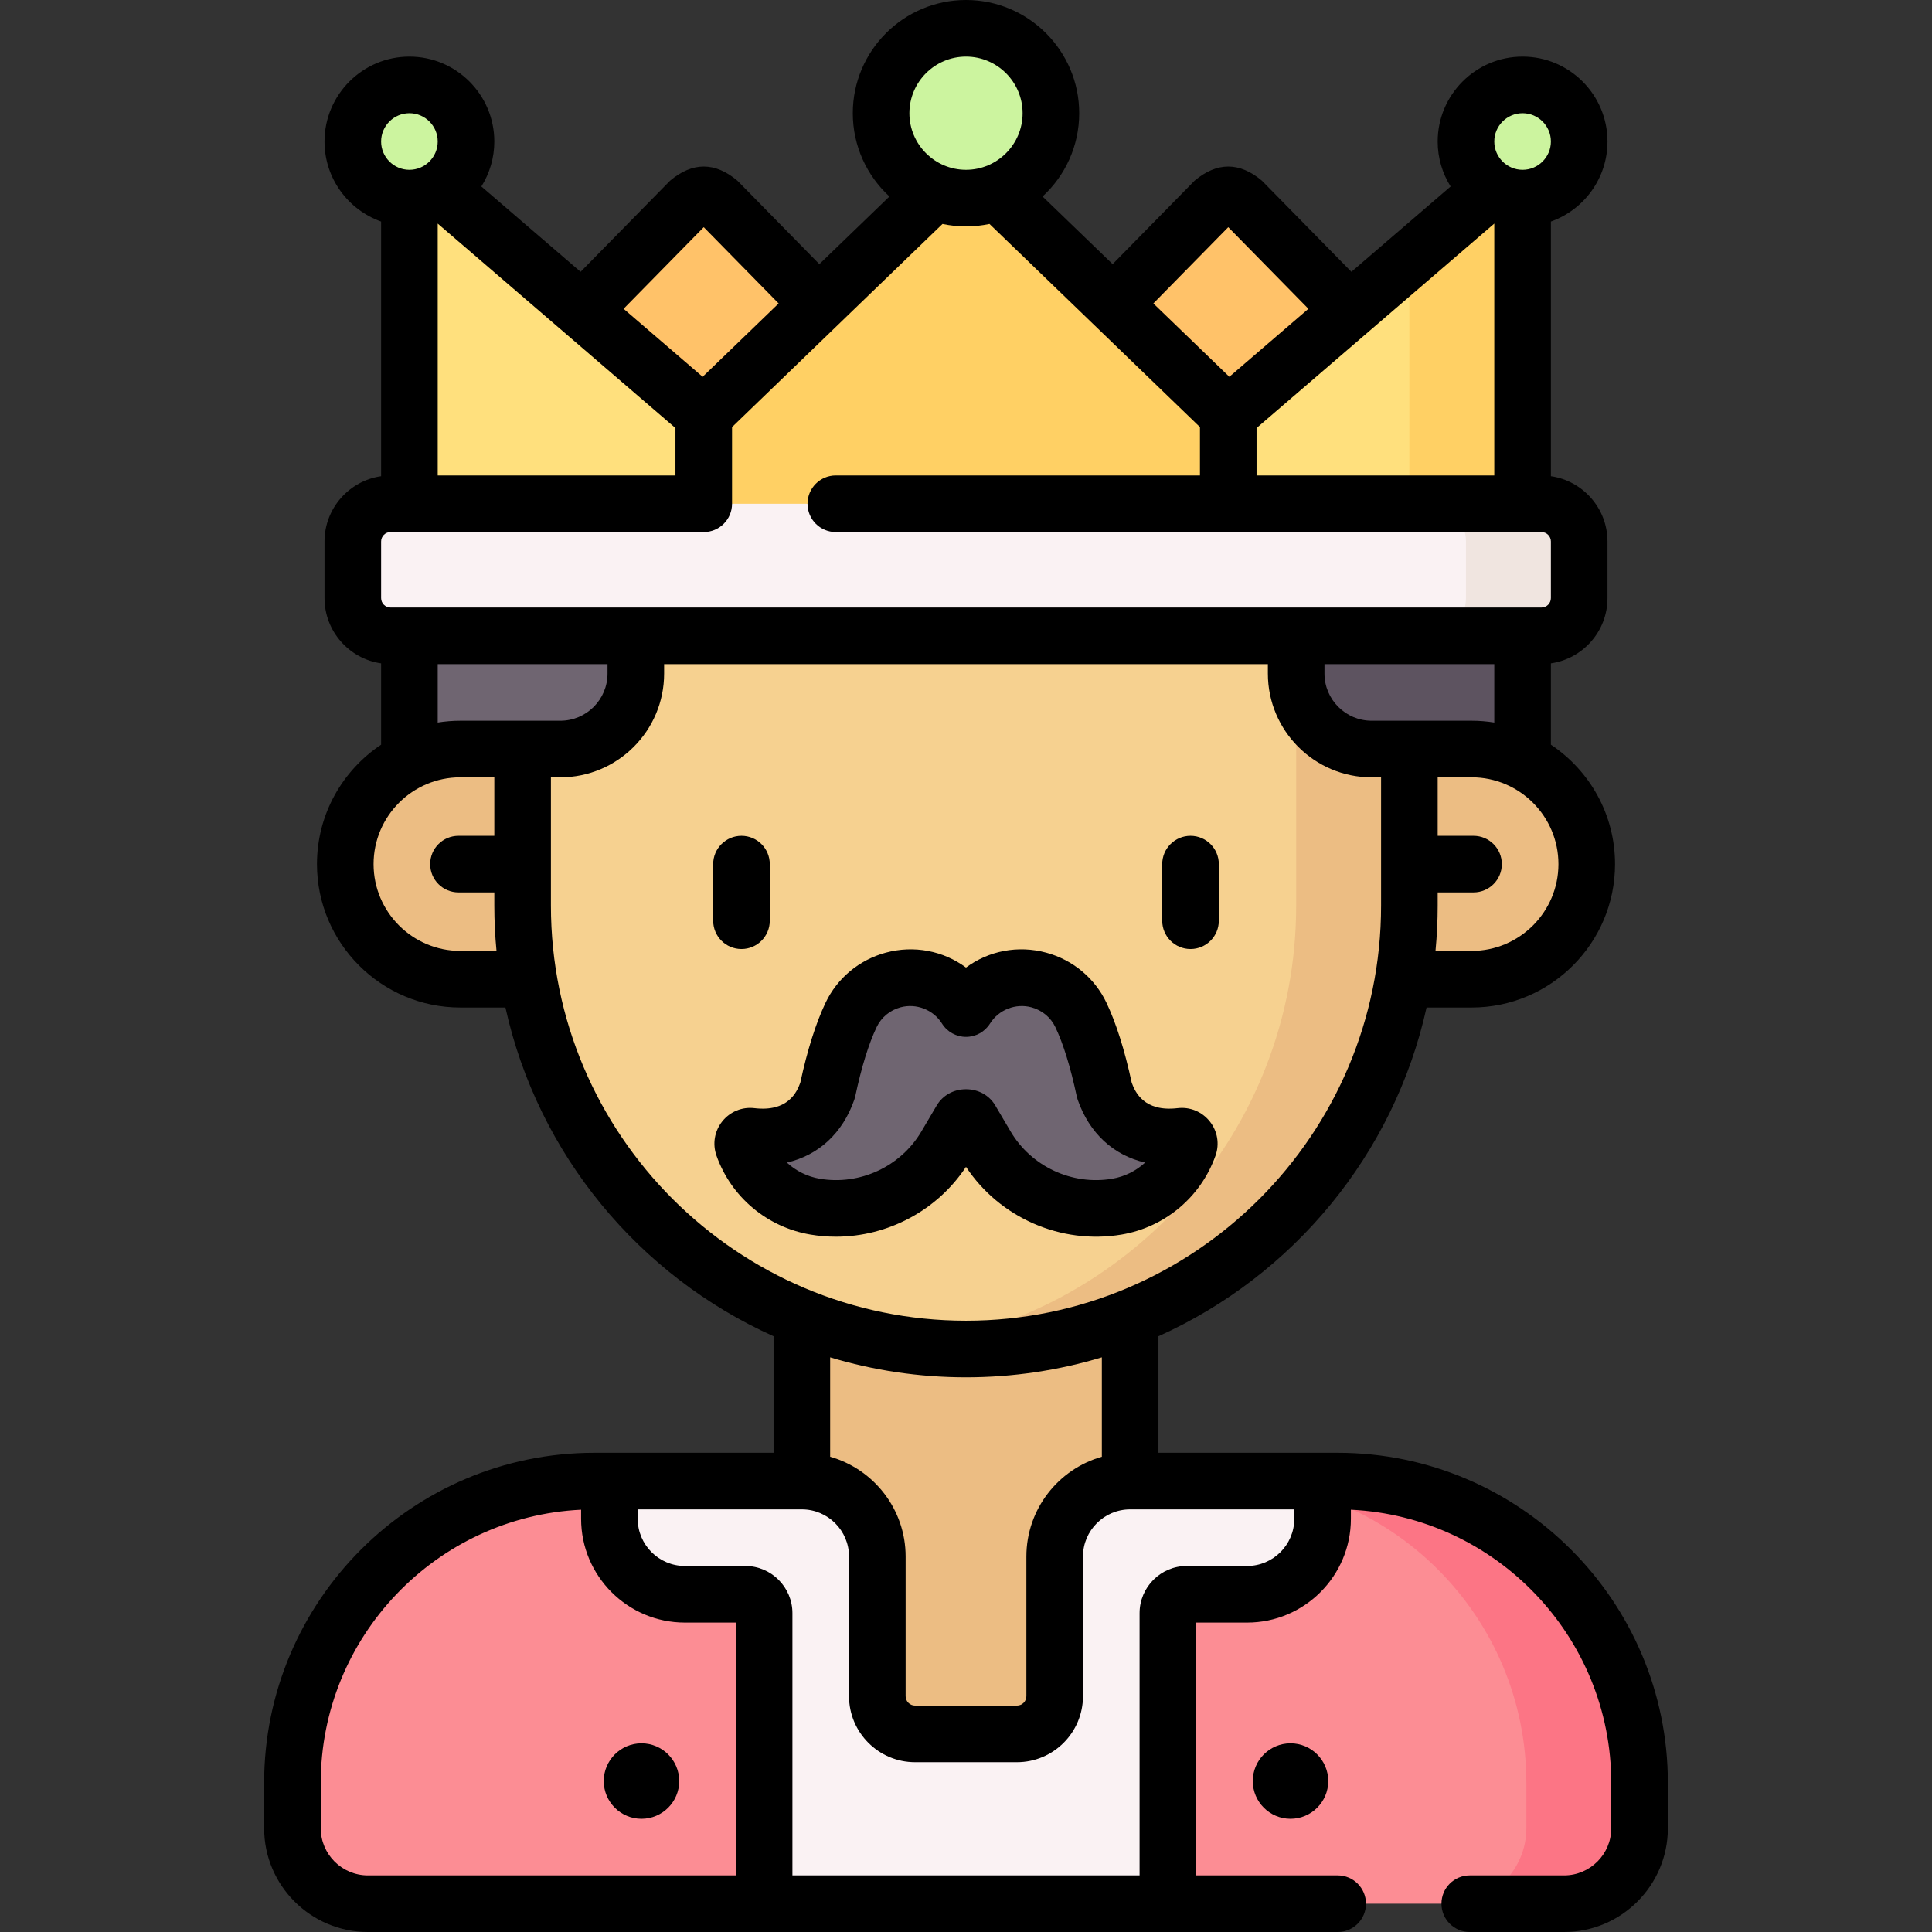 <svg width="512" height="512" viewBox="0 0 512 512" fill="none" xmlns="http://www.w3.org/2000/svg">
<rect x="0" y="0" width="512" height="512" fill="#333333" stroke="none"/>
<g clip-path="url(#clip0)">
<path d="M354.5 392.5C398.683 392.5 434.5 428.317 434.5 472.5V484.5C434.5 495.546 425.546 504.5 414.5 504.5H97.5C86.454 504.5 77.5 495.546 77.5 484.5V472.5C77.5 428.317 113.317 392.5 157.5 392.5H354.5Z" fill="#FC8D94"/>
<path d="M434.5 472.5V484.5C434.5 495.55 425.55 504.5 414.5 504.5H384.5C395.55 504.5 404.5 495.55 404.5 484.5V472.5C404.5 428.32 368.68 392.5 324.5 392.5H354.5C398.68 392.5 434.5 428.32 434.5 472.5Z" fill="#FC7585"/>
<path d="M212.5 330.5H299.5V482.499H212.5V330.5Z" fill="#ECBD83"/>
<path d="M178.5 259.5H122C105.155 259.5 91.5 245.845 91.5 229C91.5 212.155 105.155 198.5 122 198.5H178.5V259.5Z" fill="#ECBD83"/>
<path d="M353.5 198.5H390C406.845 198.5 420.5 212.155 420.5 229C420.5 245.845 406.845 259.5 390 259.5H353.5V198.5Z" fill="#ECBD83"/>
<path d="M373.5 154.5V240C373.5 304.893 320.894 357.5 256 357.5C191.107 357.5 138.5 304.894 138.5 240V154.5H373.5Z" fill="#F6D190"/>
<path d="M373.5 154.5V240C373.5 304.89 320.89 357.5 256 357.5C250.92 357.5 245.91 357.18 241 356.55C298.81 349.18 343.5 299.81 343.5 240V154.5H373.5Z" fill="#ECBD83"/>
<path d="M309.5 504.5V427.5C309.5 424.739 311.739 422.5 314.5 422.5H330.5C341.546 422.5 350.5 413.546 350.5 402.5V392.5H299.5C288.454 392.5 279.5 401.455 279.5 412.501V449.5C279.5 455.023 275.023 459.5 269.5 459.5H242.5C236.977 459.5 232.5 455.023 232.5 449.5V412.5C232.5 401.454 223.546 392.5 212.5 392.5H161.5V402.5C161.5 413.546 170.454 422.5 181.5 422.5H197.5C200.261 422.5 202.5 424.739 202.5 427.5V504.5H309.5Z" fill="#FAF2F3"/>
<path d="M350.5 392.5V396.82C342.35 394.02 333.6 392.5 324.5 392.5H350.5Z" fill="#F0E5E0"/>
<path d="M312.951 301.119C307.701 301.74 296.995 301.338 292.681 288.961C290.651 279.419 288.425 273.112 286.45 268.962C284.279 264.401 280.204 261.039 275.331 259.713C267.742 257.648 259.965 260.938 256 267.279C252.035 260.938 244.258 257.648 236.669 259.713C231.795 261.039 227.72 264.402 225.55 268.962C223.574 273.112 221.348 279.419 219.319 288.961C215.005 301.339 204.299 301.74 199.049 301.119C197.594 300.947 196.454 302.372 196.943 303.753C199.894 312.079 207.149 318.28 216.027 319.778C229.778 322.098 243.535 315.699 250.619 303.687L254.707 296.756C255.177 295.959 256.823 295.959 257.293 296.756L261.381 303.687C268.465 315.698 282.223 322.098 295.973 319.778C304.851 318.28 312.106 312.079 315.057 303.753C315.546 302.372 314.406 300.947 312.951 301.119Z" fill="#6F6571"/>
<path d="M403.5 159V201.65C399.43 199.63 394.85 198.5 390 198.5H363.5C352.45 198.5 343.5 189.55 343.5 178.5V159H403.5Z" fill="#5D5360"/>
<path d="M168.5 162.83V178.5C168.5 189.55 159.55 198.5 148.5 198.5H122C117.15 198.5 112.57 199.63 108.5 201.65V162.83H168.5Z" fill="#6F6571"/>
<path d="M380 105.001L329.068 53.134C327.108 51.138 323.893 51.138 321.933 53.134L271 105.001L325.5 121.668L380 105.001Z" fill="#FFC269"/>
<path d="M132 105.001L182.932 53.134C184.892 51.138 188.107 51.138 190.067 53.134L241 105.001L186.5 121.668L132 105.001Z" fill="#FFC269"/>
<path d="M403.5 143.499V42.91L325.5 109.999V143.499H403.5Z" fill="#FFE07D"/>
<path d="M403.5 42.91V143.5H373.5V68.71L403.5 42.91Z" fill="#FFD064"/>
<path d="M108.5 143.999V42.91L186.5 109.999V143.999H108.5Z" fill="#FFE07D"/>
<path d="M186.5 147.666V109.999L256 42.91L325.5 109.999V145.255L186.5 147.666Z" fill="#FFD064"/>
<path d="M103.5 168.5H408.5C414.023 168.5 418.5 164.023 418.5 158.5V143.5C418.5 137.977 414.023 133.5 408.5 133.5H103.5C97.977 133.5 93.5 137.977 93.5 143.5V158.5C93.5 164.023 97.977 168.5 103.5 168.5Z" fill="#FAF2F3"/>
<path d="M418.5 143.5V158.5C418.5 164.02 414.02 168.5 408.5 168.5H378.5C384.02 168.5 388.5 164.02 388.5 158.5V143.5C388.5 137.98 384.02 133.5 378.5 133.5H408.5C414.02 133.5 418.5 137.98 418.5 143.5Z" fill="#F0E5E0"/>
<path d="M403.5 52.5C395.216 52.5 388.5 45.784 388.5 37.5C388.5 29.216 395.216 22.5 403.5 22.5C411.784 22.5 418.5 29.216 418.5 37.5C418.5 45.784 411.784 52.5 403.5 52.5Z" fill="#CCF49F"/>
<path d="M256 52.5C243.574 52.5 233.5 42.426 233.5 30C233.5 17.574 243.574 7.5 256 7.5C268.426 7.5 278.5 17.574 278.5 30C278.5 42.426 268.426 52.5 256 52.5Z" fill="#CCF49F"/>
<path d="M108.5 52.5C116.784 52.5 123.5 45.784 123.5 37.5C123.5 29.216 116.784 22.5 108.5 22.5C100.216 22.5 93.5 29.216 93.5 37.5C93.5 45.784 100.216 52.5 108.5 52.5Z" fill="#CCF49F"/>
<path d="M315.5 251.5C319.642 251.5 323 248.143 323 244V229C323 224.857 319.642 221.5 315.5 221.5C311.358 221.5 308 224.857 308 229V244C308 248.143 311.358 251.5 315.5 251.5Z" fill="black"/>
<path d="M196.5 251.5C200.642 251.5 204 248.143 204 244V229C204 224.857 200.642 221.5 196.5 221.5C192.358 221.5 189 224.857 189 229V244C189 248.143 192.358 251.5 196.5 251.5Z" fill="black"/>
<path d="M354.5 385H307V354.114C342.619 338.132 369.444 305.95 378.054 267H390C410.953 267 428 249.953 428 229C428 215.806 421.238 204.166 411 197.35V175.8C419.466 174.58 426 167.298 426 158.5V143.5C426 134.702 419.466 127.419 411 126.2V58.71C419.729 55.614 426 47.277 426 37.5C426 25.094 415.907 15 403.5 15C391.093 15 381 25.094 381 37.5C381 41.876 382.26 45.961 384.43 49.42L358.139 72.034L334.419 47.878C328.473 42.89 322.528 42.89 316.582 47.878L294.86 69.998L276.291 52.073C282.255 46.586 286 38.723 286 30C286 13.458 272.542 0 256 0C239.458 0 226 13.458 226 30C226 38.723 229.745 46.586 235.709 52.073L217.14 69.998L195.419 47.878C189.473 42.89 183.528 42.89 177.582 47.878L153.861 72.034L127.57 49.42C129.74 45.961 131 41.876 131 37.5C131 25.094 120.907 15 108.5 15C96.093 15 86 25.094 86 37.5C86 47.277 92.271 55.614 101 58.71V126.2C92.534 127.42 86 134.702 86 143.5V158.5C86 167.298 92.534 174.581 101 175.8V197.35C90.763 204.165 84 215.806 84 229C84 249.953 101.047 267 122 267H133.946C142.556 305.949 169.381 338.132 205 354.114V385H157.5C109.252 385 70 424.252 70 472.5V484.5C70 499.663 82.336 512 97.5 512H354.5C358.642 512 362 508.643 362 504.5C362 500.357 358.642 497 354.5 497H317V430H330.5C345.664 430 358 417.663 358 402.5V400.089C396.357 401.922 427 433.697 427 472.5V484.5C427 491.393 421.393 497 414.5 497H389.5C385.358 497 382 500.357 382 504.5C382 508.643 385.358 512 389.5 512H414.5C429.664 512 442 499.663 442 484.5V472.5C442 424.252 402.748 385 354.5 385ZM390 252H380.421C380.799 248.05 381 244.048 381 240V236.5H390.5C394.642 236.5 398 233.143 398 229C398 224.857 394.642 221.5 390.5 221.5H381V206H390C402.682 206 413 216.317 413 229C413 241.683 402.682 252 390 252ZM390 191H363.5C356.607 191 351 185.393 351 178.5V176H396V191.478C394.045 191.167 392.042 191 390 191ZM333 113.441L396 59.253V126H333V113.441ZM403.5 30C407.636 30 411 33.364 411 37.5C411 41.636 407.636 45 403.5 45C399.364 45 396 41.636 396 37.5C396 33.364 399.364 30 403.5 30ZM325.5 60.204L346.742 81.836L325.791 99.856L305.652 80.415L325.5 60.204ZM256 15C264.271 15 271 21.729 271 30C271 38.271 264.271 45 256 45C247.729 45 241 38.271 241 30C241 21.729 247.729 15 256 15ZM186.5 60.204L206.347 80.416L186.208 99.856L165.257 81.836L186.5 60.204ZM179 113.442V126H116V59.255L179 113.442ZM108.5 30C112.636 30 116 33.364 116 37.5C116 41.636 112.636 45 108.5 45C104.364 45 101 41.636 101 37.5C101 33.364 104.364 30 108.5 30ZM101 143.5C101 142.121 102.122 141 103.5 141H186.5C190.642 141 194 137.643 194 133.5V113.185L249.774 59.346C251.783 59.772 253.865 60 256 60C258.135 60 260.217 59.772 262.226 59.346L318 113.185V126H221.5C217.358 126 214 129.357 214 133.5C214 137.643 217.358 141 221.5 141H408.5C409.878 141 411 142.121 411 143.5V158.5C411 159.879 409.878 161 408.5 161H103.5C102.122 161 101 159.879 101 158.5V143.5ZM116 176H161V178.5C161 185.393 155.393 191 148.5 191H122C119.958 191 117.955 191.167 116 191.478V176ZM122 252C109.318 252 99 241.683 99 229C99 216.317 109.318 206 122 206H131V221.5H121.5C117.358 221.5 114 224.857 114 229C114 233.143 117.358 236.5 121.5 236.5H131V240C131 244.048 131.201 248.05 131.579 252H122ZM146 240V206H148.5C163.664 206 176 193.663 176 178.5V176H336V178.5C336 193.663 348.336 206 363.5 206H366V240C366 300.654 316.654 350 256 350C195.346 350 146 300.654 146 240ZM256 365C268.511 365 280.594 363.144 292 359.708V386.048C280.472 389.322 272 399.937 272 412.501V449.5C272 450.879 270.878 452 269.5 452H242.5C241.122 452 240 450.879 240 449.5V412.5C240 399.937 231.528 389.322 220 386.048V359.708C231.406 363.144 243.489 365 256 365ZM85 484.5V472.5C85 433.697 115.643 401.922 154 400.089V402.5C154 417.663 166.336 430 181.5 430H195V497H97.5C90.607 497 85 491.393 85 484.5ZM330.5 415H314.5C307.607 415 302 420.607 302 427.5V497H210V427.5C210 420.607 204.393 415 197.5 415H181.5C174.607 415 169 409.393 169 402.5V400H212.5C219.393 400 225 405.607 225 412.5V449.5C225 459.149 232.851 467 242.5 467H269.5C279.149 467 287 459.149 287 449.5V412.501C287 405.608 292.607 400 299.5 400H343V402.5C343 409.393 337.393 415 330.5 415Z" fill="black"/>
<path d="M297.221 327.173C308.697 325.236 318.24 317.223 322.127 306.258C323.228 303.15 322.655 299.754 320.594 297.174C318.532 294.593 315.342 293.278 312.072 293.67H312.071C303.195 294.714 300.82 289.429 299.915 286.918C298.05 278.274 295.799 271.15 293.223 265.737C290.119 259.217 284.316 254.383 277.302 252.475C269.748 250.417 261.98 251.994 256.002 256.411C250.024 251.995 242.252 250.421 234.702 252.474C227.686 254.383 221.883 259.218 218.78 265.737C216.203 271.15 213.953 278.274 212.088 286.918C211.183 289.43 208.81 294.716 199.93 293.67C196.66 293.281 193.469 294.593 191.408 297.173C189.347 299.754 188.775 303.15 189.876 306.259C193.762 317.223 203.306 325.237 214.781 327.173C217.032 327.553 219.287 327.737 221.529 327.737C235.239 327.737 248.359 320.809 256.002 309.227C264.892 322.702 281.193 329.878 297.221 327.173ZM248.247 292.947L244.16 299.877C238.692 309.148 227.889 314.172 217.276 312.382C213.951 311.821 210.931 310.303 208.534 308.095C216.903 306.162 223.294 300.343 226.401 291.429C226.505 291.132 226.589 290.828 226.655 290.521C228.296 282.808 230.202 276.638 232.322 272.184C233.544 269.618 235.846 267.709 238.639 266.949C242.819 265.812 247.344 267.582 249.64 271.255C251.011 273.447 253.414 274.779 255.999 274.779C258.584 274.779 260.988 273.447 262.358 271.255C264.654 267.583 269.178 265.807 273.36 266.95C276.152 267.71 278.454 269.618 279.676 272.185C281.796 276.638 283.703 282.808 285.343 290.521C285.408 290.829 285.493 291.131 285.597 291.429C288.704 300.344 295.094 306.162 303.464 308.095C301.068 310.303 298.047 311.822 294.723 312.382C284.113 314.172 273.306 309.148 267.839 299.878L263.753 292.949C262.17 290.262 259.271 288.658 255.999 288.658C252.727 288.658 249.829 290.263 248.247 292.947Z" fill="black"/>
<path d="M342 462C336.486 462 332 466.486 332 472C332 477.514 336.486 482 342 482C347.514 482 352 477.514 352 472C352 466.486 347.514 462 342 462Z" fill="black"/>
<path d="M170 462C164.486 462 160 466.486 160 472C160 477.514 164.486 482 170 482C175.514 482 180 477.514 180 472C180 466.486 175.514 462 170 462Z" fill="black"/>
</g>
<defs>
<clipPath id="clip0">
<rect width="512" height="512" fill="white"/>
</clipPath>
</defs>
</svg>
